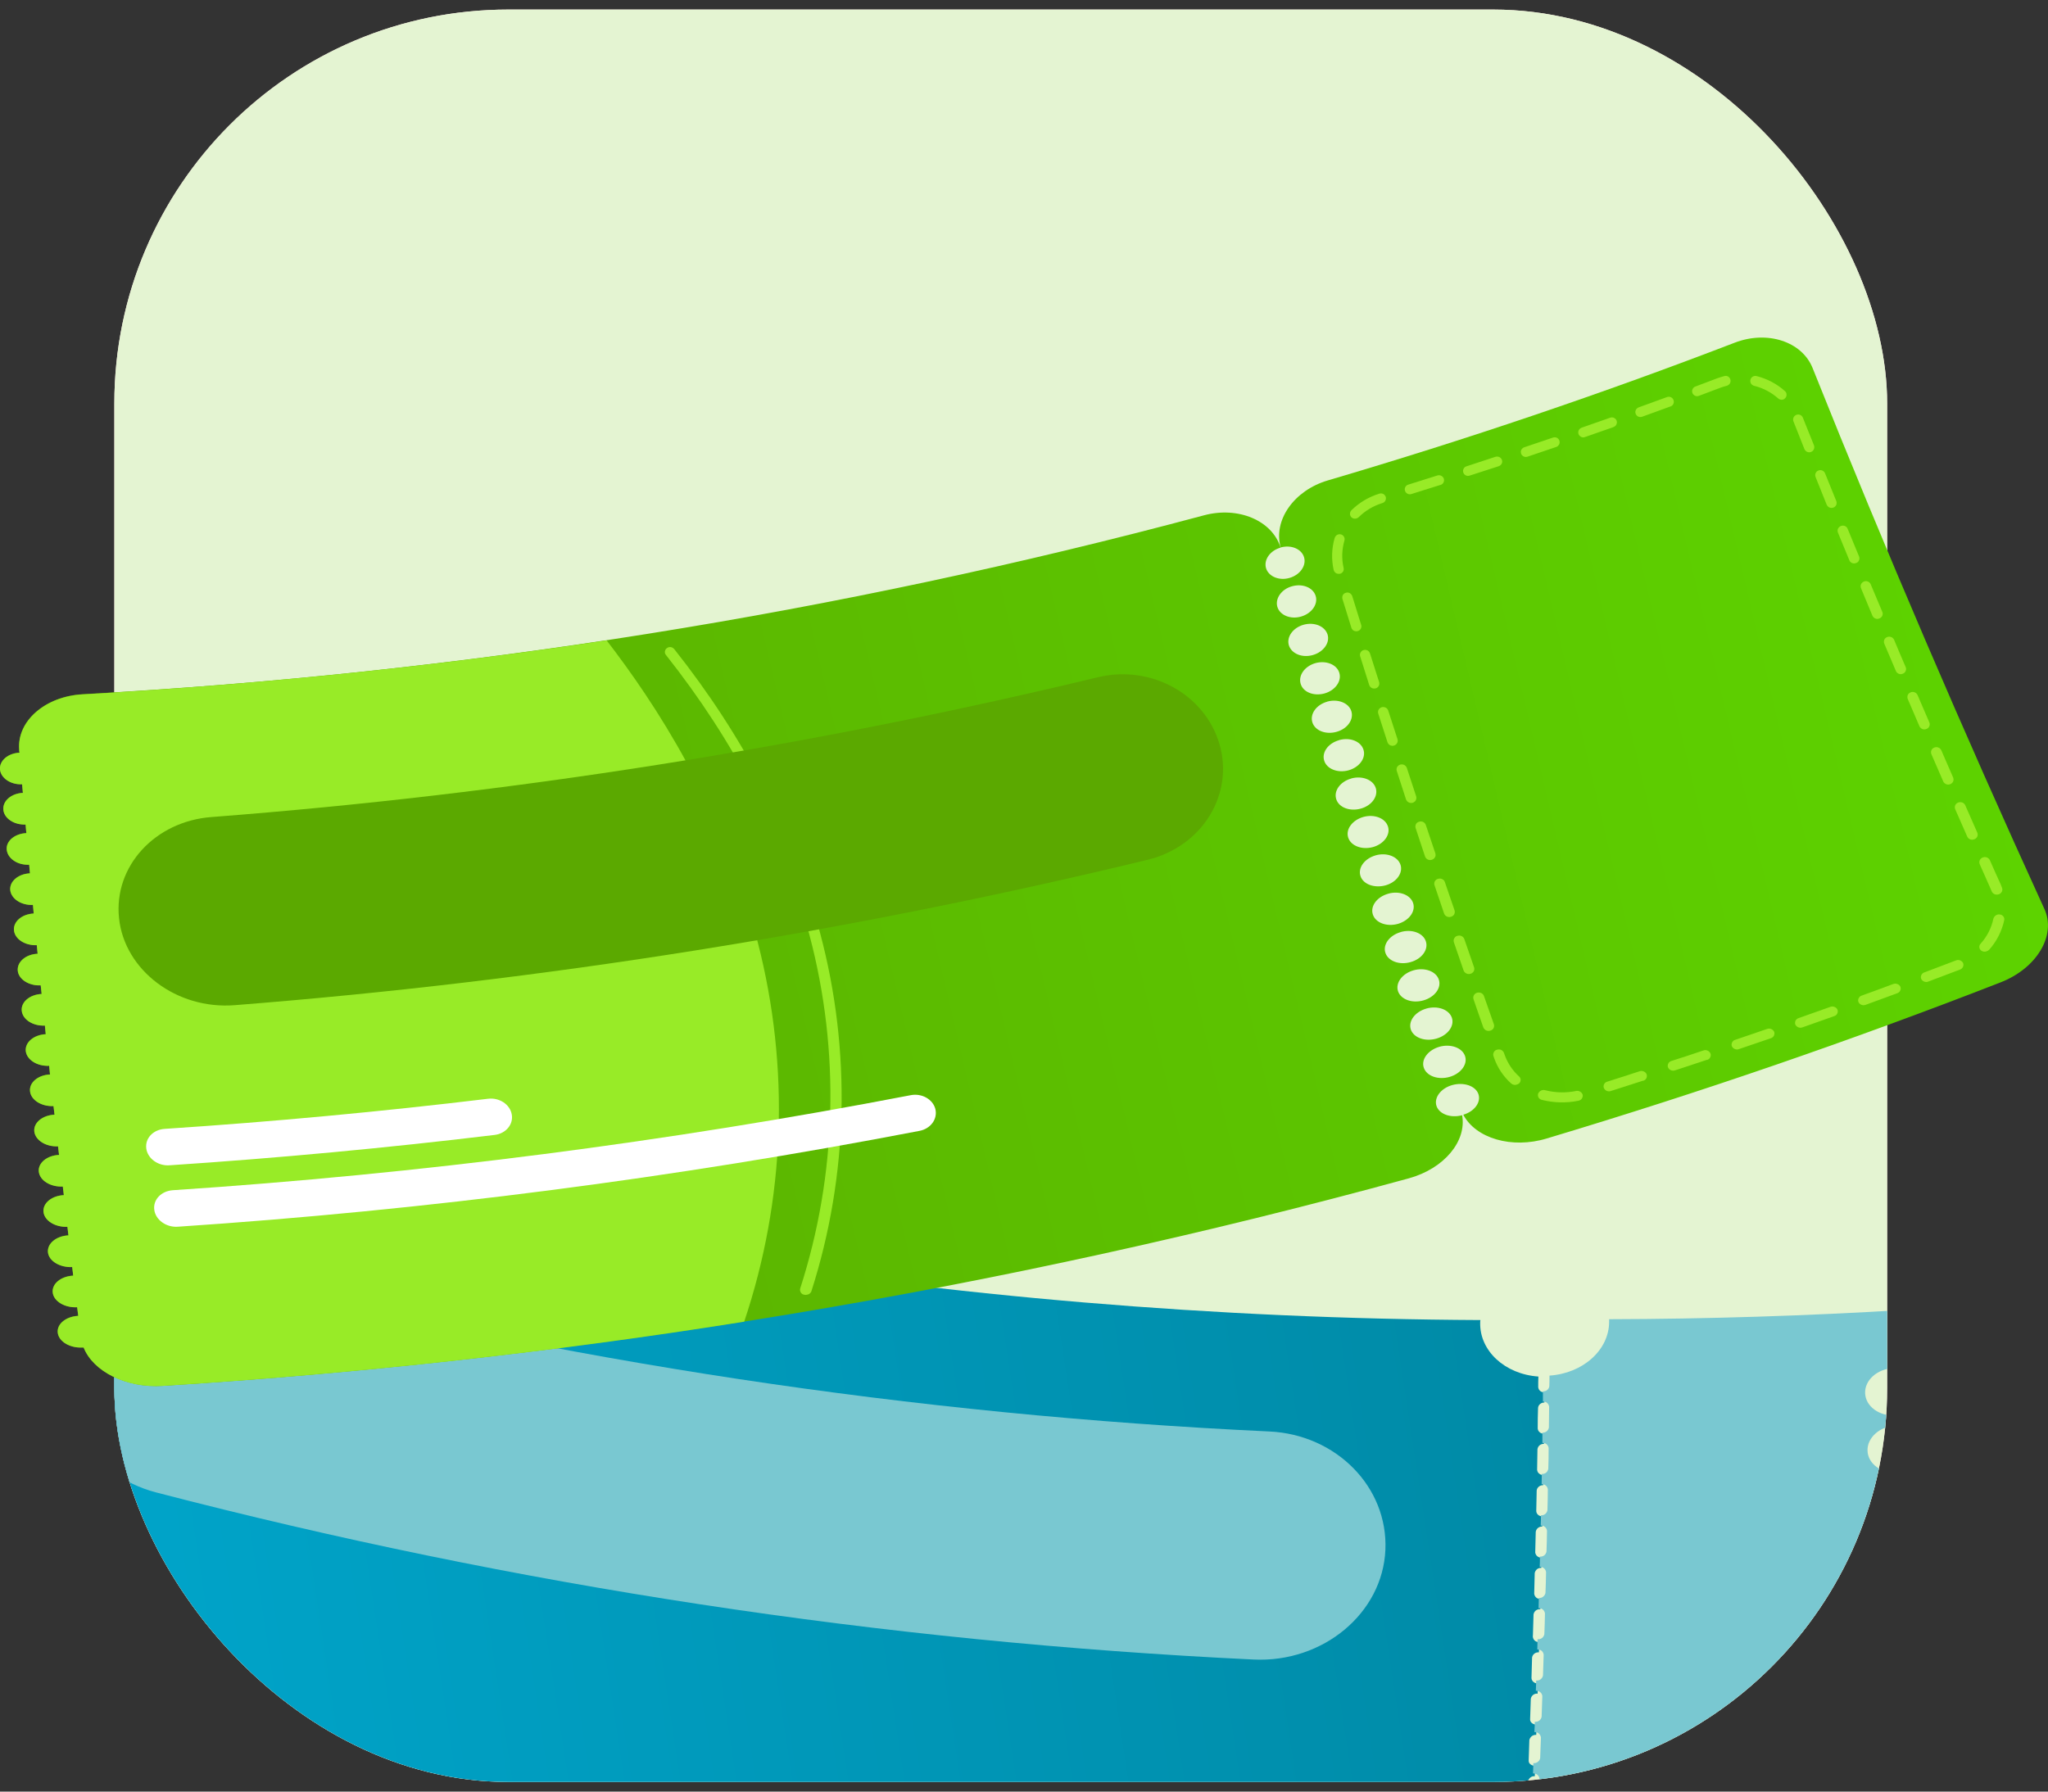 <svg width="24" height="21" viewBox="0 0 24 21" fill="none" xmlns="http://www.w3.org/2000/svg">
<rect x="0" y="0" width="24" height="21" fill="#333333" stroke="none"/>
<g clip-path="url(#clip0_12737_267395)">
<rect x="1.34" y="0.112" width="20.775" height="20.775" rx="4.617" fill="#FFDBE2"/>
<path d="M18.22 0.112H5.235C3.084 0.112 1.34 1.856 1.34 4.008V16.992C1.34 19.144 3.084 20.887 5.235 20.887H18.22C20.371 20.887 22.115 19.144 22.115 16.992V4.008C22.115 1.856 20.371 0.112 18.22 0.112Z" fill="#E4F4D2"/>
<g clip-path="url(#clip1_12737_267395)">
<path d="M17.824 22.939C17.824 22.899 17.828 22.859 17.829 22.818C17.834 22.8 17.844 22.783 17.86 22.772C17.875 22.761 17.894 22.755 17.913 22.758C17.913 22.717 17.917 22.677 17.919 22.637C17.874 22.637 17.838 22.609 17.84 22.576L17.851 22.334C17.855 22.315 17.866 22.299 17.881 22.287C17.896 22.276 17.915 22.271 17.934 22.273C17.934 22.232 17.937 22.192 17.939 22.152C17.895 22.152 17.859 22.125 17.861 22.092C17.865 22.011 17.868 21.93 17.872 21.85C17.875 21.831 17.885 21.815 17.9 21.804C17.915 21.793 17.933 21.787 17.952 21.789L17.956 21.668C17.913 21.668 17.876 21.641 17.88 21.607L17.889 21.365C17.893 21.347 17.903 21.331 17.918 21.319C17.933 21.308 17.951 21.302 17.969 21.304C17.969 21.264 17.973 21.223 17.974 21.183C17.93 21.183 17.896 21.156 17.897 21.123C17.9 21.042 17.903 20.962 17.906 20.881C17.91 20.863 17.92 20.846 17.934 20.835C17.949 20.823 17.968 20.818 17.986 20.82C17.986 20.779 17.989 20.739 17.991 20.698C17.947 20.698 17.913 20.672 17.914 20.638L17.922 20.396C17.926 20.378 17.936 20.362 17.951 20.35C17.966 20.339 17.984 20.334 18.003 20.335C18.003 20.295 18.005 20.255 18.007 20.215C17.964 20.215 17.93 20.188 17.931 20.154C17.933 20.074 17.936 19.993 17.939 19.913C17.942 19.894 17.952 19.878 17.967 19.866C17.982 19.855 18 19.85 18.019 19.852L18.022 19.731C18.013 19.732 18.004 19.731 17.996 19.729C17.987 19.726 17.979 19.722 17.972 19.716C17.965 19.711 17.959 19.704 17.955 19.696C17.95 19.688 17.948 19.68 17.947 19.671C17.949 19.59 17.952 19.509 17.954 19.428C17.957 19.41 17.967 19.393 17.982 19.382C17.997 19.371 18.016 19.366 18.034 19.368L18.038 19.247C18.027 19.248 18.017 19.247 18.006 19.243C17.996 19.239 17.987 19.233 17.98 19.225C17.973 19.217 17.968 19.208 17.965 19.197C17.962 19.187 17.962 19.176 17.964 19.166C17.966 19.085 17.968 19.004 17.971 18.924C17.974 18.905 17.984 18.888 17.998 18.877C18.013 18.866 18.032 18.86 18.051 18.862C18.051 18.822 18.053 18.782 18.054 18.741C18.045 18.742 18.036 18.742 18.028 18.739C18.019 18.737 18.011 18.733 18.004 18.727C17.997 18.721 17.991 18.714 17.987 18.706C17.983 18.699 17.98 18.69 17.979 18.681L17.985 18.439C17.988 18.421 17.998 18.405 18.012 18.393C18.027 18.382 18.045 18.376 18.063 18.378C18.063 18.337 18.063 18.297 18.066 18.257C18.057 18.258 18.048 18.257 18.04 18.255C18.031 18.252 18.023 18.248 18.016 18.242C18.009 18.237 18.003 18.23 17.999 18.222C17.995 18.214 17.992 18.206 17.991 18.197L17.997 17.955C18 17.937 18.009 17.92 18.024 17.909C18.038 17.898 18.056 17.892 18.074 17.893C18.074 17.853 18.074 17.813 18.077 17.773C18.068 17.773 18.059 17.773 18.05 17.77C18.042 17.768 18.034 17.764 18.027 17.758C18.02 17.753 18.015 17.746 18.01 17.738C18.006 17.73 18.003 17.721 18.003 17.712C18.005 17.632 18.006 17.551 18.008 17.47C18.01 17.452 18.02 17.436 18.034 17.425C18.048 17.413 18.066 17.408 18.084 17.409L18.086 17.288C18.078 17.289 18.069 17.288 18.06 17.286C18.052 17.283 18.044 17.279 18.037 17.273C18.03 17.268 18.025 17.261 18.02 17.253C18.016 17.245 18.014 17.237 18.013 17.228L18.017 16.986C18.02 16.968 18.029 16.952 18.043 16.94C18.057 16.929 18.075 16.923 18.093 16.925C18.093 16.884 18.093 16.844 18.093 16.804C18.084 16.805 18.075 16.804 18.067 16.801C18.058 16.799 18.051 16.795 18.044 16.789C18.037 16.783 18.031 16.776 18.027 16.769C18.023 16.761 18.021 16.752 18.02 16.744C18.02 16.663 18.021 16.582 18.024 16.502C18.026 16.484 18.035 16.467 18.049 16.456C18.063 16.445 18.081 16.439 18.098 16.44C18.098 16.4 18.098 16.36 18.098 16.319C18.09 16.32 18.081 16.319 18.073 16.317C18.064 16.314 18.056 16.31 18.05 16.305C18.043 16.299 18.037 16.292 18.033 16.284C18.029 16.276 18.027 16.268 18.026 16.259C18.026 16.219 18.026 16.179 18.028 16.138C18.028 16.137 18.028 16.136 18.028 16.135C17.636 16.108 17.338 15.834 17.346 15.503C17.346 15.493 17.346 15.483 17.349 15.473C11.147 15.443 4.988 14.432 -0.903 12.478C-0.973 12.691 -1.045 12.903 -1.117 13.115L-0.936 13.175C-0.766 13.231 -0.666 13.393 -0.714 13.538C-0.762 13.683 -0.941 13.758 -1.115 13.701L-1.298 13.641C-1.31 13.678 -1.323 13.715 -1.336 13.752L-1.152 13.812C-0.98 13.868 -0.879 14.031 -0.928 14.177C-0.976 14.323 -1.158 14.396 -1.332 14.339L-1.517 14.278C-1.529 14.315 -1.542 14.351 -1.555 14.388L-1.37 14.449C-1.195 14.506 -1.093 14.669 -1.142 14.815C-1.191 14.961 -1.374 15.034 -1.55 14.977L-1.738 14.915C-1.793 15.074 -1.849 15.234 -1.905 15.393L-1.887 15.398C-1.273 15.599 -0.905 16.168 -1.074 16.676C-1.243 17.185 -1.902 17.436 -2.538 17.225L-2.556 17.219C-2.621 17.399 -2.686 17.578 -2.751 17.757L-2.556 17.822C-2.371 17.883 -2.263 18.048 -2.315 18.194C-2.367 18.339 -2.56 18.407 -2.746 18.346L-2.943 18.281L-2.983 18.39C-2.918 18.413 -2.852 18.434 -2.786 18.456C-2.6 18.517 -2.491 18.684 -2.543 18.828C-2.595 18.973 -2.79 19.042 -2.978 18.98L-3.178 18.914L-3.218 19.023L-3.018 19.089C-2.83 19.151 -2.72 19.318 -2.773 19.463C-2.825 19.608 -3.022 19.675 -3.213 19.613L-3.414 19.546C-3.485 19.735 -3.556 19.925 -3.628 20.114C3.03 22.347 9.994 23.519 17.011 23.586C17.032 23.254 17.386 22.986 17.819 22.954C17.824 22.941 17.824 22.941 17.824 22.939Z" fill="url(#paint0_linear_12737_267395)"/>
<path d="M22.186 16.036L22.374 16.025C22.363 15.801 22.351 15.577 22.338 15.353C21.173 15.424 20.012 15.46 18.857 15.463C18.857 15.473 18.857 15.483 18.857 15.493C18.857 15.824 18.55 16.098 18.158 16.124C18.158 16.124 18.158 16.126 18.158 16.127C18.158 16.167 18.158 16.208 18.156 16.248C18.154 16.266 18.145 16.282 18.131 16.293C18.117 16.304 18.099 16.309 18.081 16.308C18.081 16.348 18.081 16.388 18.081 16.429C18.099 16.427 18.117 16.433 18.13 16.444C18.144 16.456 18.152 16.472 18.154 16.49L18.151 16.732C18.148 16.75 18.139 16.766 18.125 16.777C18.111 16.788 18.093 16.794 18.075 16.792C18.075 16.832 18.075 16.873 18.075 16.913C18.093 16.912 18.11 16.917 18.124 16.928C18.138 16.94 18.146 16.956 18.148 16.974C18.148 17.055 18.147 17.136 18.144 17.216C18.141 17.234 18.132 17.251 18.118 17.262C18.104 17.273 18.086 17.278 18.068 17.276L18.066 17.397C18.083 17.396 18.101 17.401 18.115 17.413C18.129 17.424 18.137 17.441 18.139 17.459C18.139 17.539 18.136 17.62 18.134 17.701C18.131 17.719 18.122 17.735 18.108 17.746C18.093 17.758 18.076 17.763 18.058 17.761C18.058 17.801 18.058 17.841 18.055 17.882C18.073 17.88 18.09 17.886 18.104 17.897C18.118 17.909 18.127 17.925 18.129 17.943C18.129 18.024 18.125 18.104 18.123 18.185C18.12 18.203 18.111 18.22 18.097 18.231C18.082 18.242 18.064 18.247 18.046 18.245C18.046 18.285 18.046 18.326 18.043 18.366C18.061 18.365 18.079 18.37 18.093 18.382C18.107 18.393 18.116 18.41 18.118 18.428C18.118 18.509 18.113 18.589 18.111 18.67C18.108 18.688 18.099 18.704 18.084 18.715C18.07 18.727 18.052 18.732 18.033 18.73C18.033 18.77 18.031 18.81 18.03 18.851C18.048 18.849 18.066 18.854 18.08 18.866C18.094 18.877 18.103 18.894 18.105 18.912C18.105 18.992 18.1 19.073 18.098 19.154C18.095 19.172 18.085 19.189 18.07 19.2C18.055 19.211 18.037 19.216 18.018 19.214L18.015 19.335C18.023 19.334 18.032 19.334 18.041 19.337C18.05 19.34 18.058 19.344 18.065 19.349C18.072 19.355 18.078 19.362 18.082 19.37C18.086 19.378 18.089 19.387 18.09 19.396C18.087 19.477 18.085 19.557 18.082 19.638C18.079 19.656 18.069 19.673 18.054 19.684C18.039 19.695 18.021 19.7 18.002 19.698C18.002 19.738 17.999 19.778 17.998 19.819C18.016 19.817 18.034 19.822 18.049 19.834C18.063 19.845 18.072 19.862 18.074 19.88C18.071 19.96 18.069 20.041 18.066 20.122C18.063 20.14 18.053 20.157 18.038 20.168C18.023 20.179 18.004 20.184 17.986 20.182C17.986 20.222 17.983 20.263 17.981 20.303C17.99 20.302 18 20.303 18.008 20.305C18.017 20.308 18.025 20.312 18.032 20.318C18.039 20.324 18.045 20.331 18.049 20.339C18.054 20.347 18.056 20.355 18.058 20.365L18.049 20.607C18.046 20.625 18.036 20.641 18.021 20.652C18.006 20.663 17.987 20.669 17.969 20.666C17.969 20.707 17.966 20.747 17.965 20.787C17.974 20.786 17.983 20.787 17.991 20.79C18 20.792 18.008 20.797 18.015 20.802C18.023 20.808 18.029 20.815 18.033 20.823C18.037 20.831 18.04 20.84 18.041 20.849C18.038 20.93 18.035 21.01 18.032 21.091C18.029 21.109 18.018 21.125 18.004 21.137C17.989 21.148 17.97 21.153 17.952 21.151L17.947 21.272C17.991 21.272 18.027 21.3 18.024 21.333L18.015 21.575C18.011 21.594 18.001 21.61 17.986 21.621C17.971 21.632 17.953 21.637 17.934 21.635C17.934 21.675 17.931 21.716 17.929 21.756C17.973 21.756 18.009 21.784 18.007 21.818C18.003 21.898 18 21.979 17.997 22.06C17.993 22.078 17.982 22.095 17.967 22.106C17.952 22.117 17.933 22.122 17.914 22.119C17.914 22.16 17.91 22.2 17.908 22.24C17.953 22.24 17.988 22.269 17.986 22.302C17.983 22.383 17.98 22.463 17.976 22.544C17.972 22.563 17.961 22.579 17.945 22.59C17.93 22.601 17.911 22.606 17.892 22.604C17.892 22.624 17.892 22.644 17.89 22.665C17.887 22.685 17.89 22.705 17.887 22.726C17.932 22.726 17.967 22.754 17.967 22.787C17.967 22.828 17.963 22.868 17.961 22.908C17.961 22.908 17.961 22.91 17.961 22.912C18.392 22.947 18.723 23.218 18.71 23.55C20.011 23.55 21.318 23.513 22.63 23.438C22.627 23.235 22.623 23.032 22.619 22.83L22.412 22.841C22.204 22.853 22.034 22.736 22.032 22.581C22.031 22.427 22.196 22.294 22.403 22.282L22.608 22.271C22.608 22.23 22.608 22.193 22.605 22.154L22.4 22.165C22.194 22.177 22.025 22.06 22.023 21.906C22.02 21.752 22.183 21.618 22.389 21.607L22.592 21.595C22.592 21.555 22.592 21.517 22.589 21.478L22.386 21.49C22.181 21.501 22.014 21.384 22.011 21.23C22.008 21.076 22.171 20.943 22.372 20.931L22.572 20.92L22.553 20.375H22.548C21.846 20.416 21.275 20.003 21.268 19.467C21.261 18.931 21.8 18.475 22.479 18.434H22.484C22.477 18.265 22.471 18.097 22.463 17.928L22.27 17.939C22.076 17.95 21.915 17.833 21.91 17.679C21.904 17.525 22.055 17.393 22.247 17.382L22.439 17.37C22.437 17.33 22.436 17.293 22.434 17.254L22.243 17.265C22.051 17.276 21.89 17.159 21.885 17.005C21.879 16.852 22.028 16.719 22.218 16.708L22.407 16.697C22.407 16.657 22.404 16.619 22.402 16.58L22.213 16.591C22.023 16.602 21.863 16.485 21.857 16.331C21.851 16.177 21.998 16.047 22.186 16.036Z" fill="#79C8D1"/>
<path d="M14.691 19.452C10.348 19.245 6.038 18.588 1.828 17.493C1.055 17.291 0.612 16.539 0.826 15.832C1.041 15.124 1.801 14.72 2.536 14.911C6.575 15.959 10.711 16.584 14.877 16.779C15.655 16.815 16.267 17.427 16.235 18.167C16.203 18.906 15.508 19.491 14.691 19.452Z" fill="#79C8D1"/>
<path d="M10.164 22.156C6.663 21.754 3.199 21.072 -0.194 20.116C-0.35 20.072 -0.439 19.925 -0.395 19.789C-0.351 19.653 -0.192 19.578 -0.038 19.621C3.33 20.57 6.767 21.245 10.242 21.643C10.402 21.661 10.517 21.79 10.496 21.932C10.475 22.074 10.326 22.174 10.164 22.156Z" fill="white"/>
</g>
</g>
<path d="M17.325 12.824C17.358 12.92 17.279 13.028 17.148 13.066C17.293 13.342 17.715 13.47 18.128 13.344C19.935 12.802 21.707 12.192 23.444 11.515C23.871 11.349 24.099 10.962 23.958 10.655C22.999 8.557 22.093 6.444 21.241 4.313C21.116 4.002 20.709 3.87 20.328 4.017C18.773 4.615 17.184 5.153 15.561 5.631C15.166 5.747 14.918 6.096 15.008 6.417C15.13 6.383 15.253 6.434 15.282 6.532C15.311 6.629 15.236 6.738 15.112 6.774C14.989 6.81 14.865 6.757 14.836 6.659C14.808 6.561 14.884 6.453 15.007 6.419C14.908 6.1 14.51 5.933 14.11 6.04C9.812 7.191 5.408 7.894 0.967 8.137C0.532 8.161 0.198 8.449 0.225 8.785C0.225 8.797 0.225 8.81 0.229 8.822C0.095 8.827 -0.008 8.915 0 9.017C0.008 9.119 0.125 9.198 0.259 9.192C0.262 9.226 0.265 9.259 0.268 9.293C0.133 9.299 0.031 9.386 0.039 9.488C0.047 9.59 0.164 9.669 0.3 9.663C0.303 9.697 0.305 9.73 0.309 9.764C0.173 9.77 0.068 9.857 0.079 9.96C0.09 10.062 0.206 10.141 0.342 10.134C0.345 10.168 0.348 10.202 0.351 10.236C0.215 10.242 0.111 10.329 0.12 10.431C0.13 10.533 0.249 10.612 0.386 10.606C0.389 10.639 0.392 10.673 0.395 10.707C0.258 10.713 0.154 10.801 0.164 10.903C0.173 11.006 0.293 11.084 0.431 11.077C0.434 11.111 0.437 11.145 0.441 11.178C0.303 11.185 0.2 11.272 0.208 11.375C0.216 11.477 0.339 11.555 0.477 11.549C0.481 11.582 0.484 11.616 0.488 11.65C0.349 11.656 0.244 11.744 0.255 11.847C0.265 11.949 0.386 12.027 0.526 12.02C0.529 12.054 0.533 12.088 0.536 12.121C0.397 12.128 0.292 12.216 0.302 12.318C0.313 12.42 0.435 12.499 0.576 12.492L0.586 12.593C0.446 12.6 0.341 12.687 0.352 12.79C0.362 12.892 0.486 12.97 0.627 12.964C0.631 12.997 0.635 13.031 0.639 13.065C0.497 13.071 0.391 13.159 0.402 13.262C0.414 13.364 0.538 13.442 0.68 13.435C0.684 13.469 0.688 13.502 0.692 13.536C0.55 13.543 0.443 13.631 0.455 13.734C0.467 13.836 0.592 13.914 0.736 13.907L0.748 14.008C0.605 14.015 0.498 14.103 0.51 14.206C0.521 14.308 0.648 14.385 0.79 14.379L0.802 14.479C0.659 14.487 0.552 14.575 0.562 14.677C0.572 14.78 0.701 14.857 0.846 14.85C0.85 14.884 0.854 14.917 0.858 14.951C0.714 14.959 0.606 15.047 0.618 15.149C0.629 15.252 0.759 15.329 0.904 15.322C0.908 15.355 0.913 15.389 0.917 15.423C0.772 15.43 0.664 15.519 0.677 15.621C0.689 15.724 0.819 15.801 0.965 15.794H0.98C1.091 16.074 1.478 16.271 1.906 16.244C6.843 15.934 11.736 15.119 16.509 13.812C16.927 13.697 17.19 13.373 17.134 13.072C17.001 13.108 16.867 13.06 16.834 12.964C16.802 12.868 16.883 12.757 17.017 12.719C17.152 12.681 17.291 12.727 17.325 12.824ZM15.141 6.872C15.264 6.837 15.388 6.887 15.418 6.985C15.448 7.083 15.371 7.191 15.247 7.227C15.123 7.263 14.998 7.211 14.969 7.113C14.941 7.015 15.017 6.906 15.141 6.872ZM15.276 7.323C15.401 7.288 15.525 7.339 15.557 7.436C15.588 7.534 15.51 7.642 15.385 7.678C15.259 7.714 15.135 7.662 15.104 7.564C15.074 7.466 15.152 7.358 15.276 7.323ZM15.414 7.773C15.539 7.738 15.665 7.788 15.695 7.886C15.725 7.984 15.648 8.092 15.522 8.128C15.396 8.163 15.27 8.113 15.242 8.015C15.213 7.917 15.288 7.81 15.414 7.773ZM15.553 8.224C15.679 8.189 15.806 8.239 15.836 8.336C15.867 8.434 15.79 8.543 15.663 8.578C15.536 8.614 15.409 8.564 15.379 8.466C15.349 8.368 15.426 8.261 15.552 8.225L15.553 8.224ZM15.693 8.675C15.82 8.639 15.947 8.689 15.978 8.787C16.01 8.884 15.931 8.993 15.804 9.029C15.677 9.064 15.548 9.014 15.518 8.916C15.487 8.818 15.565 8.712 15.692 8.676L15.693 8.675ZM15.834 9.125C15.962 9.089 16.091 9.139 16.122 9.236C16.153 9.334 16.075 9.443 15.947 9.478C15.818 9.514 15.689 9.465 15.659 9.367C15.628 9.269 15.706 9.162 15.833 9.126L15.834 9.125ZM15.976 9.576C16.104 9.54 16.233 9.589 16.265 9.687C16.297 9.784 16.218 9.893 16.089 9.929C15.96 9.964 15.83 9.915 15.799 9.817C15.768 9.719 15.848 9.613 15.976 9.576ZM16.12 10.026C16.249 9.989 16.38 10.039 16.412 10.136C16.444 10.233 16.365 10.343 16.235 10.378C16.105 10.413 15.974 10.365 15.943 10.268C15.911 10.17 15.992 10.063 16.121 10.026H16.12ZM16.266 10.476C16.396 10.438 16.527 10.487 16.56 10.585C16.592 10.682 16.513 10.791 16.382 10.829C16.251 10.866 16.119 10.816 16.088 10.719C16.056 10.621 16.136 10.513 16.267 10.476H16.266ZM16.414 10.925C16.545 10.887 16.677 10.936 16.709 11.033C16.742 11.13 16.663 11.24 16.531 11.277C16.4 11.315 16.267 11.266 16.235 11.168C16.203 11.071 16.284 10.962 16.416 10.925H16.414ZM16.563 11.374C16.695 11.336 16.828 11.384 16.861 11.482C16.894 11.579 16.814 11.688 16.681 11.726C16.549 11.764 16.415 11.715 16.383 11.618C16.351 11.521 16.433 11.411 16.564 11.374H16.563ZM16.714 11.822C16.846 11.784 16.98 11.832 17.014 11.929C17.047 12.026 16.966 12.136 16.833 12.174C16.7 12.212 16.566 12.164 16.533 12.067C16.501 11.969 16.582 11.86 16.715 11.822H16.714ZM16.866 12.27C16.999 12.232 17.134 12.28 17.168 12.377C17.202 12.474 17.121 12.584 16.987 12.623C16.853 12.661 16.718 12.613 16.685 12.515C16.652 12.418 16.734 12.309 16.867 12.27H16.866Z" fill="url(#paint1_linear_12737_267395)"/>
<path d="M7.109 7.506C5.094 7.811 3.047 8.022 0.967 8.139C0.532 8.163 0.198 8.45 0.225 8.787C0.225 8.799 0.225 8.811 0.229 8.823C0.095 8.829 -0.008 8.916 0 9.018C0.008 9.12 0.125 9.2 0.259 9.193L0.268 9.294C0.133 9.3 0.031 9.388 0.039 9.49C0.047 9.592 0.164 9.671 0.3 9.665C0.303 9.698 0.305 9.732 0.309 9.766C0.173 9.772 0.068 9.859 0.079 9.961C0.09 10.064 0.206 10.143 0.342 10.136C0.345 10.17 0.348 10.203 0.351 10.237C0.215 10.243 0.111 10.331 0.12 10.433C0.13 10.535 0.249 10.614 0.386 10.607C0.389 10.641 0.392 10.675 0.395 10.708C0.258 10.715 0.154 10.802 0.164 10.905C0.173 11.007 0.293 11.085 0.431 11.079C0.434 11.113 0.437 11.146 0.441 11.18C0.303 11.186 0.2 11.274 0.208 11.376C0.216 11.479 0.339 11.557 0.477 11.55C0.481 11.584 0.484 11.618 0.488 11.651C0.349 11.658 0.244 11.746 0.255 11.848C0.265 11.951 0.386 12.028 0.526 12.022C0.529 12.055 0.533 12.089 0.536 12.123C0.397 12.13 0.292 12.217 0.302 12.32C0.313 12.422 0.435 12.5 0.576 12.493L0.586 12.595C0.446 12.601 0.341 12.689 0.352 12.791C0.362 12.894 0.486 12.972 0.627 12.965C0.631 12.999 0.635 13.032 0.639 13.066C0.497 13.073 0.391 13.161 0.402 13.263C0.414 13.366 0.538 13.444 0.68 13.437C0.684 13.47 0.688 13.504 0.692 13.538C0.55 13.544 0.443 13.633 0.455 13.735C0.467 13.838 0.592 13.915 0.736 13.908L0.748 14.009C0.605 14.016 0.498 14.105 0.51 14.207C0.521 14.309 0.648 14.387 0.79 14.38L0.802 14.481C0.659 14.488 0.552 14.576 0.562 14.679C0.572 14.781 0.701 14.859 0.846 14.852C0.85 14.886 0.854 14.919 0.858 14.953C0.714 14.96 0.606 15.048 0.618 15.151C0.629 15.253 0.759 15.331 0.904 15.323C0.908 15.357 0.913 15.391 0.917 15.424C0.772 15.432 0.664 15.52 0.677 15.623C0.689 15.725 0.819 15.803 0.965 15.795H0.98C1.091 16.076 1.478 16.273 1.906 16.245C4.21 16.1 6.482 15.849 8.721 15.492C9.202 14.059 9.258 12.514 8.881 11.049C8.467 9.427 7.667 8.233 7.109 7.506Z" fill="#98EB27"/>
<path d="M22.598 11.505C22.583 11.512 22.566 11.512 22.55 11.506C22.535 11.501 22.522 11.489 22.514 11.474C22.511 11.467 22.51 11.459 22.51 11.451C22.511 11.443 22.513 11.435 22.516 11.428C22.52 11.421 22.525 11.414 22.531 11.409C22.537 11.404 22.544 11.4 22.551 11.398L22.92 11.258C22.936 11.251 22.953 11.251 22.968 11.256C22.984 11.262 22.997 11.273 23.005 11.288C23.008 11.296 23.009 11.303 23.009 11.312C23.008 11.32 23.006 11.328 23.003 11.335C22.999 11.342 22.994 11.348 22.988 11.354C22.982 11.359 22.975 11.363 22.968 11.365C22.845 11.412 22.721 11.459 22.598 11.505ZM22.231 11.643L21.863 11.778C21.847 11.784 21.83 11.784 21.814 11.778C21.799 11.772 21.786 11.761 21.779 11.746C21.776 11.738 21.775 11.73 21.775 11.722C21.776 11.714 21.778 11.706 21.782 11.699C21.786 11.692 21.791 11.685 21.797 11.68C21.804 11.675 21.811 11.672 21.819 11.669C21.941 11.625 22.064 11.58 22.186 11.534C22.202 11.528 22.219 11.528 22.234 11.534C22.25 11.539 22.263 11.551 22.27 11.566C22.273 11.573 22.274 11.582 22.274 11.59C22.273 11.598 22.271 11.606 22.267 11.613C22.264 11.62 22.259 11.627 22.252 11.632C22.246 11.637 22.239 11.64 22.231 11.643ZM21.493 11.911C21.37 11.955 21.246 11.998 21.123 12.042C21.107 12.048 21.09 12.048 21.075 12.042C21.059 12.036 21.046 12.024 21.039 12.009C21.036 12.002 21.035 11.993 21.036 11.985C21.036 11.977 21.039 11.97 21.042 11.962C21.046 11.955 21.051 11.949 21.058 11.944C21.064 11.939 21.071 11.935 21.079 11.933C21.203 11.89 21.326 11.846 21.449 11.802C21.465 11.796 21.482 11.796 21.497 11.802C21.513 11.808 21.526 11.819 21.533 11.835C21.536 11.842 21.537 11.85 21.536 11.858C21.536 11.866 21.533 11.874 21.53 11.881C21.526 11.889 21.521 11.895 21.515 11.9C21.508 11.905 21.501 11.909 21.493 11.911ZM20.751 12.17L20.378 12.297C20.363 12.303 20.346 12.303 20.33 12.296C20.315 12.29 20.302 12.278 20.295 12.263C20.293 12.256 20.291 12.248 20.292 12.24C20.293 12.232 20.295 12.224 20.299 12.217C20.303 12.21 20.308 12.204 20.314 12.198C20.32 12.194 20.327 12.19 20.335 12.188C20.459 12.146 20.583 12.104 20.707 12.061C20.723 12.055 20.74 12.055 20.755 12.061C20.771 12.067 20.784 12.079 20.791 12.094C20.794 12.101 20.795 12.11 20.794 12.117C20.793 12.126 20.791 12.133 20.788 12.14C20.784 12.148 20.779 12.154 20.772 12.159C20.766 12.164 20.759 12.168 20.751 12.17ZM20.005 12.422C19.88 12.463 19.755 12.505 19.63 12.546C19.614 12.551 19.597 12.551 19.582 12.545C19.566 12.538 19.554 12.527 19.547 12.511C19.544 12.504 19.543 12.496 19.544 12.488C19.545 12.48 19.547 12.472 19.551 12.465C19.554 12.458 19.559 12.452 19.566 12.447C19.572 12.442 19.579 12.438 19.587 12.436C19.711 12.396 19.837 12.356 19.961 12.313C19.977 12.307 19.994 12.307 20.009 12.314C20.025 12.32 20.037 12.332 20.044 12.347C20.047 12.355 20.049 12.363 20.048 12.371C20.047 12.379 20.045 12.387 20.041 12.394C20.038 12.402 20.033 12.408 20.026 12.413C20.02 12.418 20.013 12.422 20.005 12.424V12.422ZM19.255 12.667L18.878 12.788C18.862 12.794 18.845 12.793 18.829 12.787C18.814 12.78 18.802 12.768 18.795 12.752C18.792 12.745 18.791 12.737 18.792 12.729C18.793 12.721 18.795 12.713 18.799 12.706C18.803 12.699 18.809 12.693 18.815 12.688C18.822 12.683 18.829 12.68 18.837 12.678C18.962 12.639 19.087 12.598 19.213 12.557C19.229 12.551 19.246 12.552 19.261 12.558C19.277 12.564 19.289 12.576 19.296 12.591C19.299 12.599 19.3 12.608 19.299 12.616C19.299 12.624 19.297 12.632 19.293 12.639C19.289 12.647 19.283 12.653 19.277 12.658C19.27 12.663 19.262 12.667 19.255 12.669V12.667ZM18.501 12.901L18.494 12.903C18.353 12.931 18.207 12.927 18.068 12.892C18.061 12.89 18.053 12.887 18.047 12.883C18.04 12.878 18.035 12.872 18.03 12.865C18.026 12.858 18.024 12.851 18.023 12.843C18.022 12.835 18.023 12.827 18.025 12.819C18.032 12.803 18.044 12.791 18.059 12.783C18.074 12.776 18.092 12.774 18.108 12.779C18.226 12.809 18.349 12.812 18.469 12.788C18.485 12.784 18.502 12.787 18.516 12.795C18.531 12.803 18.542 12.816 18.547 12.832C18.55 12.847 18.546 12.863 18.538 12.876C18.529 12.889 18.516 12.898 18.501 12.901ZM23.283 11.15C23.273 11.154 23.261 11.156 23.25 11.155C23.238 11.153 23.227 11.149 23.218 11.143C23.212 11.138 23.206 11.133 23.203 11.126C23.199 11.12 23.196 11.112 23.195 11.104C23.195 11.097 23.195 11.089 23.198 11.082C23.2 11.074 23.204 11.068 23.21 11.062C23.285 10.979 23.337 10.878 23.36 10.768C23.365 10.752 23.375 10.738 23.389 10.729C23.403 10.72 23.42 10.716 23.436 10.719C23.444 10.72 23.452 10.722 23.459 10.726C23.465 10.73 23.471 10.735 23.476 10.741C23.481 10.747 23.485 10.755 23.487 10.762C23.488 10.77 23.489 10.778 23.487 10.786C23.459 10.915 23.398 11.035 23.31 11.133C23.302 11.141 23.292 11.147 23.281 11.15H23.283ZM17.775 12.713C17.764 12.717 17.751 12.718 17.739 12.715C17.728 12.713 17.717 12.707 17.708 12.699C17.619 12.619 17.551 12.518 17.511 12.406L17.501 12.377C17.499 12.37 17.498 12.362 17.499 12.354C17.5 12.346 17.503 12.338 17.507 12.331C17.511 12.324 17.516 12.318 17.523 12.313C17.529 12.309 17.536 12.305 17.544 12.304C17.56 12.299 17.576 12.3 17.591 12.306C17.606 12.313 17.618 12.325 17.624 12.34L17.634 12.368C17.669 12.464 17.726 12.549 17.801 12.617C17.807 12.622 17.812 12.628 17.815 12.636C17.818 12.643 17.82 12.65 17.82 12.658C17.82 12.666 17.818 12.674 17.815 12.681C17.812 12.688 17.807 12.694 17.801 12.7C17.793 12.706 17.783 12.711 17.773 12.713H17.775ZM23.424 10.483H23.42C23.404 10.488 23.388 10.487 23.373 10.481C23.358 10.474 23.346 10.462 23.34 10.447C23.335 10.434 23.329 10.421 23.323 10.407C23.282 10.314 23.24 10.221 23.199 10.128C23.196 10.121 23.195 10.113 23.195 10.105C23.195 10.097 23.197 10.089 23.201 10.082C23.204 10.075 23.209 10.068 23.215 10.063C23.221 10.058 23.227 10.054 23.235 10.051C23.25 10.045 23.267 10.044 23.282 10.05C23.298 10.055 23.311 10.067 23.318 10.081C23.358 10.174 23.401 10.267 23.443 10.36C23.45 10.376 23.456 10.391 23.462 10.408C23.465 10.415 23.465 10.423 23.465 10.431C23.464 10.439 23.462 10.447 23.458 10.454C23.454 10.461 23.449 10.467 23.443 10.472C23.436 10.477 23.429 10.481 23.422 10.483H23.424ZM17.463 12.081C17.448 12.086 17.431 12.085 17.416 12.078C17.401 12.071 17.39 12.059 17.383 12.044C17.343 11.932 17.306 11.822 17.267 11.71C17.265 11.703 17.265 11.695 17.265 11.687C17.266 11.679 17.269 11.671 17.273 11.664C17.277 11.657 17.282 11.651 17.289 11.646C17.295 11.642 17.302 11.638 17.31 11.636C17.326 11.632 17.342 11.633 17.357 11.639C17.372 11.646 17.384 11.658 17.39 11.674L17.507 12.007C17.509 12.015 17.51 12.023 17.509 12.031C17.508 12.039 17.505 12.047 17.501 12.054C17.497 12.061 17.492 12.067 17.485 12.071C17.479 12.076 17.471 12.079 17.463 12.081ZM23.137 9.837C23.122 9.844 23.105 9.844 23.089 9.839C23.074 9.833 23.061 9.822 23.054 9.807L22.912 9.484C22.909 9.477 22.908 9.469 22.908 9.461C22.908 9.453 22.91 9.445 22.913 9.438C22.917 9.431 22.921 9.425 22.927 9.419C22.933 9.414 22.94 9.41 22.947 9.407C22.962 9.401 22.979 9.401 22.995 9.406C23.01 9.412 23.023 9.423 23.03 9.438C23.077 9.545 23.125 9.653 23.172 9.761C23.175 9.768 23.176 9.776 23.176 9.784C23.176 9.792 23.174 9.799 23.171 9.807C23.167 9.814 23.163 9.82 23.157 9.825C23.151 9.831 23.144 9.835 23.137 9.837ZM17.232 11.414C17.216 11.419 17.199 11.418 17.185 11.411C17.17 11.404 17.158 11.392 17.152 11.377L17.037 11.043C17.035 11.035 17.034 11.027 17.035 11.019C17.036 11.011 17.039 11.004 17.043 10.997C17.047 10.99 17.052 10.984 17.058 10.979C17.065 10.974 17.072 10.971 17.08 10.969C17.096 10.964 17.113 10.965 17.127 10.972C17.142 10.979 17.154 10.991 17.16 11.007C17.198 11.118 17.236 11.229 17.275 11.34C17.277 11.348 17.278 11.356 17.277 11.364C17.276 11.372 17.273 11.38 17.27 11.386C17.265 11.393 17.26 11.399 17.253 11.404C17.247 11.409 17.24 11.412 17.232 11.414ZM22.853 9.192C22.838 9.198 22.822 9.198 22.807 9.192C22.793 9.186 22.78 9.175 22.773 9.161C22.726 9.054 22.68 8.946 22.633 8.839C22.63 8.831 22.629 8.823 22.629 8.816C22.629 8.808 22.631 8.8 22.634 8.793C22.638 8.786 22.642 8.779 22.648 8.774C22.654 8.769 22.661 8.765 22.668 8.762C22.683 8.756 22.7 8.756 22.715 8.762C22.729 8.767 22.741 8.778 22.749 8.793L22.889 9.115C22.892 9.123 22.893 9.131 22.893 9.139C22.893 9.146 22.891 9.154 22.888 9.161C22.884 9.169 22.88 9.175 22.873 9.18C22.868 9.186 22.861 9.19 22.853 9.192ZM17.003 10.746C16.987 10.751 16.97 10.75 16.955 10.743C16.941 10.736 16.929 10.724 16.923 10.708C16.885 10.597 16.848 10.486 16.81 10.374C16.808 10.367 16.807 10.359 16.808 10.351C16.809 10.343 16.811 10.335 16.815 10.329C16.819 10.322 16.825 10.316 16.831 10.311C16.837 10.306 16.845 10.303 16.852 10.301C16.868 10.296 16.885 10.297 16.9 10.304C16.915 10.311 16.927 10.323 16.932 10.339C16.97 10.45 17.008 10.561 17.046 10.672C17.048 10.68 17.049 10.688 17.048 10.696C17.047 10.704 17.044 10.712 17.04 10.719C17.036 10.726 17.031 10.732 17.024 10.736C17.018 10.741 17.011 10.744 17.003 10.746ZM22.575 8.545C22.56 8.551 22.543 8.551 22.529 8.546C22.514 8.54 22.502 8.529 22.494 8.514C22.448 8.407 22.402 8.299 22.356 8.192C22.353 8.184 22.352 8.177 22.352 8.169C22.352 8.161 22.354 8.153 22.357 8.146C22.36 8.139 22.365 8.132 22.371 8.127C22.377 8.122 22.384 8.118 22.391 8.115C22.406 8.109 22.422 8.109 22.437 8.115C22.452 8.12 22.464 8.132 22.471 8.146C22.517 8.254 22.564 8.362 22.61 8.469C22.613 8.476 22.614 8.484 22.614 8.492C22.614 8.5 22.612 8.508 22.608 8.515C22.605 8.522 22.6 8.529 22.594 8.534C22.588 8.539 22.581 8.543 22.573 8.545H22.575ZM16.78 10.078C16.764 10.083 16.747 10.082 16.732 10.075C16.717 10.068 16.706 10.055 16.7 10.04L16.589 9.705C16.587 9.698 16.586 9.69 16.587 9.682C16.587 9.675 16.59 9.667 16.593 9.66C16.597 9.653 16.602 9.647 16.608 9.642C16.614 9.638 16.622 9.634 16.629 9.632C16.645 9.627 16.662 9.627 16.677 9.634C16.692 9.642 16.703 9.654 16.709 9.67C16.746 9.781 16.783 9.893 16.821 10.004C16.823 10.012 16.823 10.02 16.823 10.028C16.822 10.036 16.819 10.044 16.815 10.05C16.811 10.057 16.805 10.063 16.799 10.068C16.793 10.073 16.785 10.076 16.777 10.078H16.78ZM22.298 7.897C22.283 7.904 22.267 7.904 22.252 7.898C22.237 7.892 22.225 7.881 22.218 7.866C22.172 7.759 22.127 7.651 22.081 7.544C22.078 7.536 22.077 7.529 22.077 7.521C22.077 7.513 22.079 7.505 22.082 7.498C22.085 7.491 22.09 7.484 22.096 7.479C22.102 7.474 22.108 7.47 22.116 7.467C22.131 7.461 22.147 7.461 22.162 7.467C22.177 7.473 22.189 7.484 22.196 7.498C22.241 7.607 22.287 7.715 22.333 7.821C22.336 7.829 22.337 7.836 22.337 7.844C22.336 7.852 22.334 7.86 22.331 7.867C22.328 7.874 22.323 7.881 22.317 7.886C22.311 7.891 22.304 7.895 22.297 7.897H22.298ZM16.558 9.409C16.542 9.414 16.525 9.413 16.51 9.406C16.495 9.399 16.483 9.386 16.477 9.371C16.441 9.259 16.404 9.147 16.368 9.035C16.366 9.028 16.365 9.02 16.366 9.012C16.367 9.005 16.369 8.997 16.373 8.99C16.377 8.984 16.382 8.978 16.388 8.973C16.394 8.968 16.401 8.965 16.409 8.962C16.424 8.958 16.44 8.959 16.455 8.966C16.469 8.973 16.48 8.985 16.486 9C16.522 9.112 16.559 9.224 16.596 9.335C16.598 9.343 16.599 9.35 16.598 9.358C16.597 9.366 16.595 9.373 16.591 9.38C16.588 9.387 16.583 9.393 16.576 9.398C16.57 9.403 16.564 9.406 16.556 9.409H16.558ZM22.023 7.249C22.008 7.256 21.992 7.256 21.977 7.25C21.962 7.244 21.95 7.233 21.943 7.218C21.898 7.11 21.853 7.001 21.808 6.893C21.805 6.886 21.804 6.878 21.804 6.87C21.804 6.862 21.806 6.855 21.809 6.848C21.812 6.841 21.817 6.834 21.823 6.829C21.828 6.824 21.835 6.819 21.842 6.817C21.857 6.81 21.874 6.81 21.889 6.816C21.904 6.822 21.916 6.834 21.922 6.848C21.967 6.956 22.013 7.065 22.058 7.171C22.061 7.178 22.063 7.186 22.063 7.194C22.063 7.202 22.061 7.21 22.058 7.218C22.054 7.225 22.05 7.232 22.044 7.237C22.038 7.243 22.031 7.247 22.023 7.249ZM16.336 8.739C16.321 8.744 16.304 8.742 16.289 8.735C16.275 8.727 16.264 8.714 16.259 8.698C16.223 8.587 16.187 8.475 16.151 8.363C16.149 8.356 16.148 8.348 16.149 8.34C16.15 8.332 16.152 8.325 16.156 8.318C16.16 8.311 16.165 8.305 16.171 8.301C16.177 8.296 16.184 8.292 16.191 8.29C16.206 8.285 16.223 8.287 16.238 8.294C16.252 8.301 16.263 8.313 16.268 8.328L16.377 8.664C16.379 8.671 16.38 8.679 16.379 8.687C16.379 8.695 16.376 8.703 16.372 8.71C16.369 8.717 16.364 8.723 16.357 8.728C16.351 8.733 16.344 8.737 16.336 8.739ZM21.752 6.599C21.744 6.602 21.736 6.604 21.729 6.604C21.72 6.604 21.712 6.603 21.705 6.6C21.698 6.597 21.691 6.593 21.685 6.587C21.679 6.581 21.675 6.575 21.672 6.567L21.538 6.242C21.535 6.235 21.534 6.227 21.534 6.219C21.534 6.212 21.536 6.204 21.539 6.197C21.543 6.19 21.547 6.183 21.553 6.178C21.558 6.173 21.565 6.169 21.572 6.166C21.579 6.163 21.587 6.161 21.596 6.161C21.604 6.161 21.611 6.162 21.619 6.165C21.626 6.168 21.633 6.173 21.639 6.178C21.645 6.184 21.649 6.191 21.652 6.198C21.697 6.306 21.741 6.414 21.786 6.523C21.789 6.53 21.79 6.538 21.79 6.546C21.79 6.553 21.789 6.561 21.785 6.568C21.782 6.575 21.778 6.582 21.773 6.587C21.767 6.592 21.761 6.596 21.753 6.599H21.752ZM16.121 8.068C16.106 8.073 16.089 8.071 16.075 8.064C16.06 8.056 16.05 8.043 16.045 8.028C16.009 7.916 15.974 7.805 15.939 7.692C15.937 7.685 15.936 7.677 15.937 7.67C15.938 7.662 15.94 7.654 15.944 7.648C15.948 7.641 15.953 7.635 15.959 7.63C15.965 7.625 15.972 7.622 15.979 7.62C15.995 7.615 16.011 7.617 16.026 7.624C16.04 7.632 16.05 7.645 16.055 7.66C16.091 7.772 16.126 7.884 16.162 7.996C16.166 8.011 16.164 8.027 16.157 8.04C16.15 8.054 16.137 8.064 16.123 8.068H16.121ZM21.485 5.949C21.471 5.955 21.454 5.955 21.44 5.949C21.425 5.943 21.414 5.931 21.407 5.917C21.363 5.808 21.32 5.699 21.276 5.591C21.273 5.584 21.272 5.576 21.272 5.568C21.272 5.56 21.274 5.553 21.277 5.546C21.28 5.539 21.285 5.532 21.29 5.527C21.296 5.522 21.302 5.518 21.31 5.515C21.324 5.509 21.34 5.509 21.355 5.515C21.369 5.521 21.381 5.533 21.387 5.547L21.519 5.873C21.522 5.88 21.523 5.887 21.523 5.895C21.523 5.903 21.522 5.91 21.519 5.917C21.516 5.924 21.511 5.931 21.506 5.936C21.5 5.942 21.494 5.946 21.487 5.949H21.485ZM15.912 7.397C15.896 7.402 15.88 7.4 15.865 7.393C15.851 7.385 15.841 7.372 15.836 7.357C15.801 7.245 15.766 7.133 15.732 7.021C15.729 7.013 15.729 7.006 15.73 6.998C15.73 6.99 15.733 6.983 15.736 6.976C15.74 6.969 15.745 6.963 15.751 6.958C15.757 6.954 15.764 6.95 15.772 6.948C15.787 6.943 15.803 6.945 15.817 6.952C15.831 6.96 15.842 6.973 15.847 6.988L15.951 7.324C15.954 7.331 15.954 7.339 15.954 7.347C15.953 7.355 15.95 7.362 15.947 7.369C15.943 7.376 15.938 7.382 15.932 7.387C15.926 7.392 15.919 7.395 15.912 7.397ZM21.224 5.297C21.209 5.303 21.193 5.303 21.179 5.297C21.164 5.291 21.153 5.279 21.146 5.265L21.017 4.939C21.011 4.924 21.012 4.908 21.018 4.894C21.024 4.88 21.036 4.868 21.05 4.863C21.065 4.857 21.081 4.857 21.095 4.863C21.11 4.869 21.121 4.881 21.127 4.895C21.171 5.004 21.214 5.113 21.258 5.221C21.26 5.229 21.262 5.236 21.261 5.244C21.261 5.252 21.259 5.259 21.256 5.266C21.253 5.273 21.249 5.28 21.243 5.285C21.238 5.29 21.231 5.294 21.224 5.297ZM15.705 6.725H15.701C15.686 6.728 15.67 6.726 15.656 6.718C15.643 6.709 15.633 6.696 15.629 6.681C15.601 6.557 15.605 6.427 15.641 6.305C15.646 6.29 15.656 6.277 15.67 6.269C15.684 6.262 15.7 6.26 15.715 6.264C15.723 6.266 15.729 6.27 15.735 6.274C15.742 6.279 15.746 6.285 15.75 6.292C15.754 6.298 15.756 6.306 15.757 6.313C15.758 6.321 15.757 6.329 15.755 6.336C15.725 6.44 15.721 6.549 15.745 6.654C15.749 6.669 15.747 6.685 15.74 6.698C15.732 6.711 15.72 6.721 15.705 6.725ZM20.9 4.682C20.89 4.686 20.879 4.687 20.868 4.685C20.857 4.683 20.847 4.678 20.839 4.671C20.758 4.599 20.66 4.547 20.555 4.522C20.548 4.52 20.541 4.517 20.535 4.512C20.529 4.507 20.523 4.502 20.519 4.495C20.515 4.489 20.513 4.481 20.512 4.474C20.511 4.466 20.511 4.458 20.513 4.451C20.517 4.436 20.526 4.423 20.539 4.415C20.553 4.407 20.569 4.404 20.584 4.408C20.708 4.439 20.823 4.499 20.918 4.585C20.929 4.595 20.936 4.609 20.936 4.624C20.937 4.639 20.932 4.654 20.922 4.665C20.916 4.672 20.909 4.678 20.9 4.682ZM15.895 6.077C15.885 6.08 15.874 6.081 15.864 6.078C15.854 6.076 15.844 6.07 15.836 6.063C15.826 6.052 15.82 6.038 15.82 6.023C15.82 6.008 15.826 5.993 15.836 5.982C15.928 5.891 16.041 5.824 16.165 5.786C16.18 5.781 16.196 5.783 16.21 5.79C16.224 5.797 16.234 5.809 16.239 5.824C16.241 5.831 16.242 5.839 16.241 5.847C16.24 5.855 16.238 5.862 16.234 5.869C16.23 5.876 16.226 5.882 16.219 5.887C16.213 5.891 16.206 5.895 16.199 5.897C16.094 5.929 15.999 5.986 15.921 6.063C15.914 6.07 15.905 6.075 15.895 6.077ZM20.241 4.522H20.235C20.212 4.528 20.188 4.535 20.166 4.543L19.909 4.64C19.894 4.646 19.878 4.645 19.864 4.639C19.85 4.632 19.838 4.62 19.833 4.606C19.828 4.591 19.828 4.575 19.835 4.561C19.841 4.547 19.853 4.536 19.867 4.531L20.124 4.434C20.151 4.425 20.177 4.416 20.204 4.409C20.219 4.404 20.235 4.405 20.249 4.412C20.262 4.419 20.273 4.432 20.277 4.446C20.282 4.461 20.281 4.477 20.274 4.491C20.267 4.505 20.254 4.515 20.24 4.52L20.241 4.522ZM19.576 4.764C19.465 4.804 19.354 4.845 19.243 4.885C19.228 4.89 19.212 4.889 19.198 4.883C19.184 4.876 19.173 4.864 19.168 4.85C19.165 4.843 19.164 4.835 19.164 4.827C19.165 4.82 19.167 4.812 19.17 4.805C19.173 4.798 19.178 4.792 19.184 4.787C19.189 4.782 19.196 4.778 19.203 4.775C19.314 4.735 19.425 4.695 19.536 4.654C19.55 4.649 19.566 4.649 19.581 4.656C19.595 4.662 19.606 4.674 19.611 4.689C19.614 4.696 19.615 4.704 19.615 4.712C19.615 4.719 19.613 4.727 19.61 4.734C19.606 4.741 19.602 4.748 19.596 4.753C19.59 4.758 19.583 4.762 19.576 4.765L19.576 4.764ZM18.909 5.006L18.573 5.123C18.559 5.129 18.543 5.128 18.529 5.121C18.515 5.114 18.504 5.102 18.498 5.087C18.496 5.08 18.495 5.072 18.495 5.065C18.496 5.057 18.498 5.05 18.501 5.043C18.505 5.036 18.509 5.03 18.515 5.025C18.521 5.02 18.527 5.016 18.535 5.013C18.646 4.975 18.758 4.935 18.869 4.896C18.884 4.891 18.9 4.891 18.914 4.898C18.928 4.904 18.939 4.916 18.945 4.931C18.947 4.938 18.948 4.946 18.948 4.954C18.947 4.961 18.945 4.969 18.942 4.976C18.939 4.983 18.934 4.989 18.928 4.994C18.922 4.999 18.915 5.003 18.908 5.005L18.909 5.006ZM18.237 5.239C18.125 5.277 18.013 5.315 17.9 5.353C17.885 5.358 17.869 5.357 17.855 5.35C17.841 5.343 17.83 5.331 17.825 5.317C17.823 5.309 17.822 5.301 17.822 5.294C17.823 5.286 17.825 5.279 17.828 5.272C17.832 5.265 17.837 5.259 17.843 5.254C17.848 5.249 17.855 5.245 17.862 5.243L18.199 5.129C18.214 5.124 18.23 5.125 18.244 5.131C18.258 5.138 18.269 5.15 18.274 5.165C18.276 5.172 18.277 5.18 18.277 5.188C18.276 5.195 18.274 5.203 18.271 5.21C18.267 5.216 18.262 5.223 18.257 5.228C18.251 5.233 18.244 5.236 18.237 5.239L18.237 5.239ZM17.562 5.465C17.449 5.502 17.335 5.539 17.222 5.575C17.207 5.58 17.191 5.579 17.177 5.572C17.163 5.565 17.153 5.553 17.148 5.538C17.145 5.531 17.145 5.523 17.145 5.515C17.146 5.508 17.149 5.5 17.152 5.493C17.156 5.486 17.161 5.48 17.167 5.475C17.173 5.471 17.18 5.467 17.188 5.465L17.526 5.354C17.541 5.35 17.558 5.351 17.572 5.358C17.585 5.365 17.596 5.377 17.601 5.392C17.604 5.399 17.604 5.407 17.604 5.415C17.603 5.422 17.6 5.43 17.597 5.437C17.593 5.443 17.588 5.449 17.582 5.454C17.576 5.459 17.569 5.463 17.561 5.465L17.562 5.465ZM16.88 5.684C16.767 5.72 16.653 5.756 16.539 5.791C16.524 5.796 16.508 5.794 16.494 5.787C16.48 5.78 16.47 5.768 16.465 5.753C16.462 5.745 16.462 5.738 16.462 5.73C16.463 5.722 16.465 5.715 16.469 5.708C16.473 5.701 16.478 5.695 16.484 5.69C16.49 5.685 16.497 5.682 16.505 5.68L16.845 5.573C16.86 5.568 16.877 5.57 16.89 5.577C16.904 5.584 16.915 5.596 16.92 5.611C16.922 5.618 16.923 5.626 16.922 5.634C16.922 5.641 16.92 5.649 16.916 5.655C16.913 5.662 16.908 5.668 16.902 5.673C16.896 5.678 16.889 5.682 16.882 5.684L16.88 5.684Z" fill="#98EB27"/>
<path d="M9.456 15.176C9.446 15.179 9.435 15.179 9.425 15.176C9.417 15.175 9.409 15.172 9.402 15.168C9.395 15.163 9.39 15.158 9.385 15.151C9.381 15.144 9.378 15.136 9.376 15.129C9.375 15.12 9.375 15.112 9.377 15.104C9.809 13.764 9.847 12.326 9.487 10.964C9.178 9.784 8.601 8.685 7.804 7.677C7.799 7.671 7.795 7.665 7.793 7.657C7.791 7.65 7.791 7.642 7.792 7.635C7.793 7.627 7.796 7.62 7.8 7.613C7.804 7.607 7.809 7.601 7.815 7.597C7.828 7.587 7.844 7.583 7.86 7.585C7.876 7.587 7.89 7.596 7.901 7.608C8.71 8.629 9.296 9.742 9.611 10.938C9.979 12.319 9.943 13.777 9.508 15.137C9.504 15.148 9.496 15.157 9.487 15.164C9.478 15.171 9.467 15.175 9.456 15.176Z" fill="#98EB27"/>
<path d="M13.448 10.078C9.932 10.929 6.356 11.499 2.751 11.782C2.07 11.836 1.459 11.373 1.395 10.763C1.33 10.152 1.819 9.627 2.477 9.577C5.978 9.308 9.452 8.76 12.866 7.938C13.486 7.789 14.119 8.135 14.291 8.723C14.462 9.31 14.091 9.922 13.448 10.078Z" fill="#5BA900"/>
<path d="M5.797 13.303C4.537 13.455 3.266 13.574 1.985 13.659C1.851 13.668 1.729 13.579 1.714 13.461C1.699 13.343 1.794 13.241 1.93 13.232C3.204 13.148 4.467 13.03 5.72 12.879C5.852 12.863 5.976 12.945 5.997 13.062C6.019 13.178 5.929 13.287 5.797 13.303Z" fill="white"/>
<path d="M10.777 13.255C7.905 13.808 5.001 14.184 2.082 14.379C1.947 14.388 1.823 14.298 1.808 14.181C1.792 14.063 1.888 13.961 2.025 13.951C4.927 13.759 7.816 13.387 10.673 12.837C10.803 12.812 10.931 12.885 10.961 12.998C10.99 13.115 10.908 13.229 10.777 13.255Z" fill="white"/>
<defs>
<linearGradient id="paint0_linear_12737_267395" x1="-3.663" y1="19.841" x2="18.133" y2="16.515" gradientUnits="userSpaceOnUse">
<stop stop-color="#00ACD4"/>
<stop offset="1" stop-color="#008AA6"/>
</linearGradient>
<linearGradient id="paint1_linear_12737_267395" x1="0.077" y1="13.052" x2="23.253" y2="7.611" gradientUnits="userSpaceOnUse">
<stop stop-color="#5BA900"/>
<stop offset="1" stop-color="#5DD300"/>
</linearGradient>
<clipPath id="clip0_12737_267395">
<rect x="1.34" y="0.112" width="20.775" height="20.775" rx="4.617" fill="white"/>
</clipPath>
<clipPath id="clip1_12737_267395">
<rect width="28.008" height="20.006" fill="white" transform="translate(-3.623 3.575)"/>
</clipPath>
</defs>
</svg>
